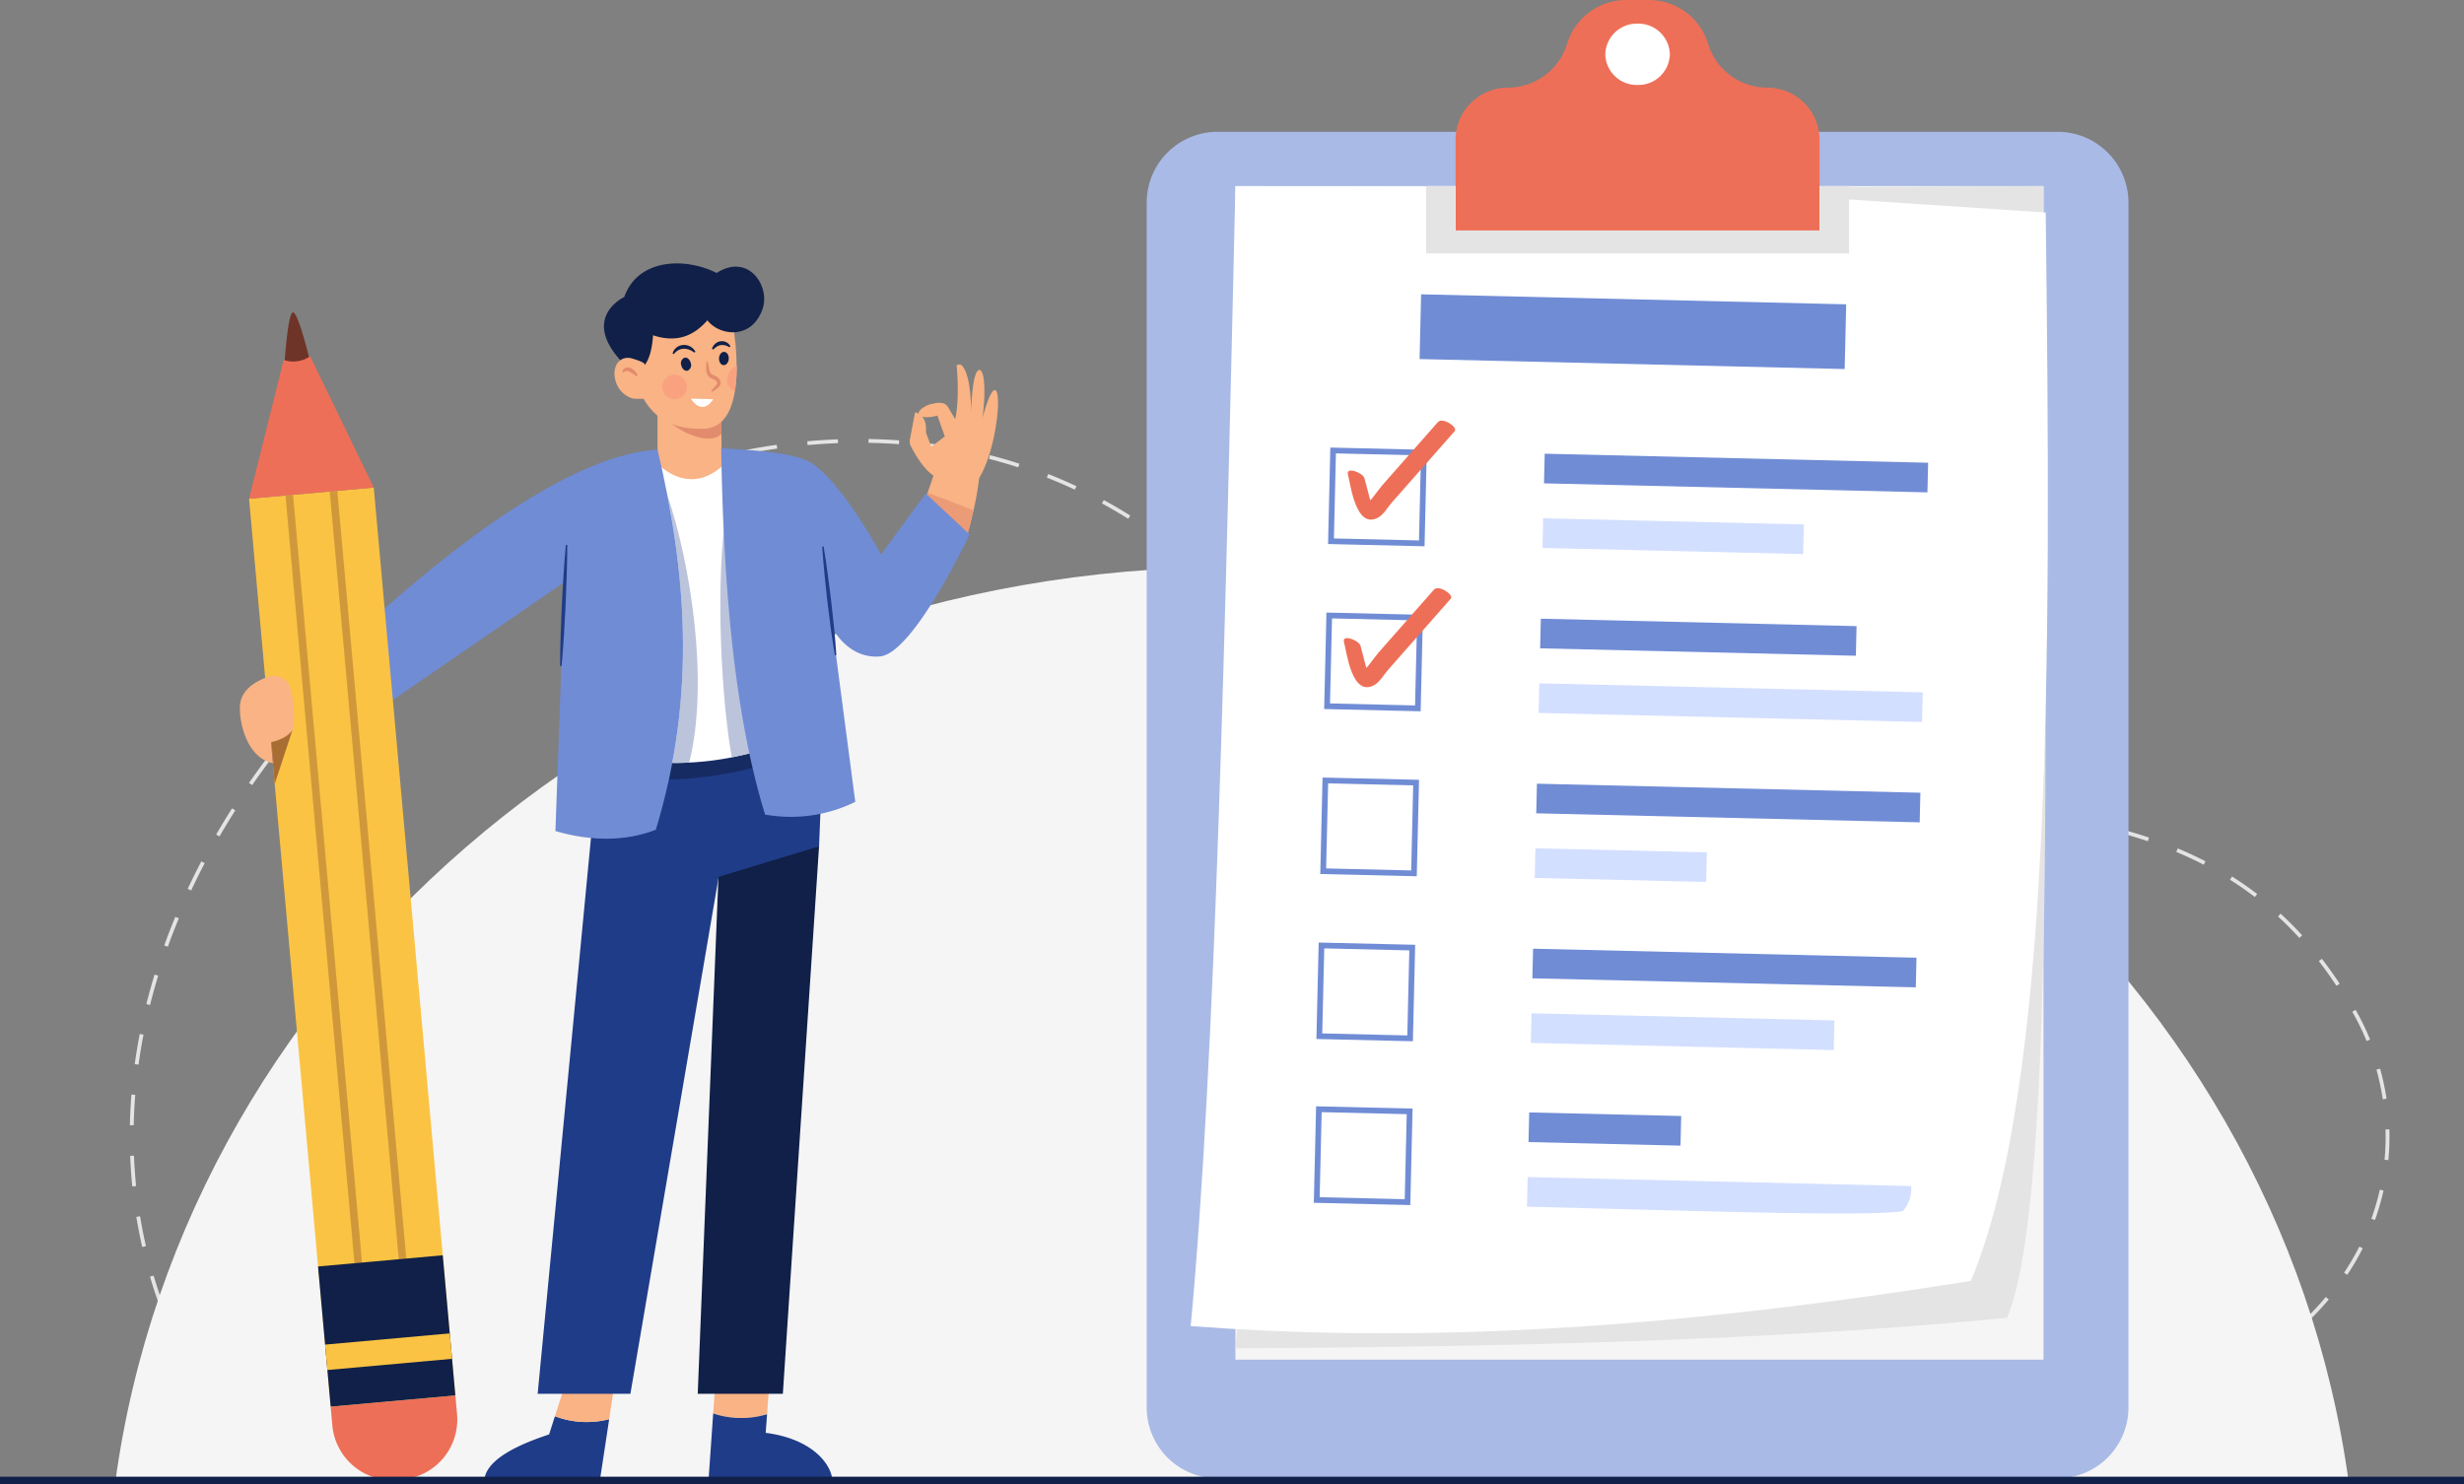 <svg xmlns="http://www.w3.org/2000/svg" width="682.923" height="411.483" viewBox="0 0 682.923 411.483">
  <rect x="0" y="0" width="682.923" height="411.483" fill="#808080" stroke="none"/>
  <g id="g10" transform="translate(-320.566 2340.059)">
    <g id="g12" transform="translate(320.566 -2340.059)">
      <g id="g18" transform="translate(36.012 121.687)">
        <path id="path20" d="M1125.018-1550.864a69.548,69.548,0,0,1,1.759,8.219l1.046-.159a71.585,71.585,0,0,0-1.79-8.343l-1.015.283m2.52,16.588c.018.668.031,1.337.031,2q0,3.185-.3,6.391l1.051.1q.307-3.257.307-6.492c0-.679-.009-1.358-.031-2.036l-1.055.032h0m-1.59,16.691a65.883,65.883,0,0,1-2.346,8.066l1,.356a68.57,68.57,0,0,0,2.382-8.19l-1.033-.232h0m-5.672,15.774a71.424,71.424,0,0,1-4.234,7.252l.877.584a72.179,72.179,0,0,0,4.3-7.358l-.944-.478M1111-1487.84a81.589,81.589,0,0,1-5.744,6.143l.735.761a82.3,82.3,0,0,0,5.815-6.222l-.806-.681m-12.062,11.691q-3.2,2.555-6.8,4.965l.588.879q3.633-2.432,6.87-5.017l-.659-.827h0m-13.981,9.37q-3.573,2.012-7.48,3.879l.454.953q3.941-1.877,7.547-3.911l-.521-.922m-15.2,7.27q-3.814,1.538-7.912,2.94l.343,1q4.127-1.407,7.961-2.96l-.392-.977m-15.962,5.467q-3.96,1.141-8.166,2.152l.245,1.028q4.228-1.018,8.211-2.163l-.289-1.017m-16.421,3.961q-4.054.8-8.317,1.492l.169,1.043q4.281-.689,8.353-1.5l-.2-1.035m-16.679,2.7q-4.107.523-8.4.943l.1,1.051q4.308-.42,8.428-.946l-.129-1.049m-16.83,1.64q-4.141.285-8.442.472l.044,1.057q4.321-.186,8.473-.476l-.076-1.053m-16.9.742q-3.773.071-7.667.074h-.8v1.056h.8q3.907,0,7.689-.077l-.022-1.054h0m-16.924-.032q-4.161-.091-8.46-.269l-.045,1.057q4.308.178,8.482.269l.022-1.057m-16.915-.695q-4.161-.245-8.442-.573l-.08,1.054q4.288.329,8.46.573l.062-1.054m-16.879-1.281q-4.161-.38-8.424-.835l-.111,1.051c2.845.3,5.664.581,8.438.837l.1-1.053m-16.835-1.791q-4.154-.5-8.4-1.072l-.142,1.048q4.255.57,8.411,1.072l.129-1.049m-16.786-2.25q-4.141-.606-8.371-1.281l-.165,1.043q4.234.673,8.384,1.283l.151-1.046M885.9-1453.7q-4.127-.705-8.339-1.468l-.192,1.038q4.221.768,8.353,1.471l.178-1.04m-16.666-3.027q-4.114-.788-8.308-1.64l-.209,1.035q4.194.851,8.317,1.642l.2-1.038m-16.6-3.359q-4.1-.868-8.278-1.8l-.23,1.032q4.184.927,8.285,1.8l.223-1.035m-16.539-3.663q-4.089-.942-8.246-1.936l-.245,1.027q4.16.994,8.253,1.939l.238-1.03m-16.475-3.94q-4.072-1.011-8.214-2.068l-.261,1.022q4.144,1.061,8.222,2.07l.253-1.025h0m-16.411-4.2q-1.188-.313-2.382-.629-2.927-.78-5.831-1.492l-.253,1.025q2.9.713,5.813,1.487,1.193.317,2.385.631l.269-1.022h0m-16.482-4.035q-4.179-.908-8.319-1.693l-.2,1.038q4.124.785,8.29,1.688l.224-1.032m-16.686-3.164q-4.223-.686-8.4-1.247l-.142,1.046q4.164.563,8.375,1.244l.169-1.043m-16.833-2.274q-4.25-.459-8.454-.806l-.087,1.051q4.188.349,8.427.805l.114-1.051h0m-16.926-1.4q-4.27-.242-8.483-.378l-.034,1.056q4.2.135,8.456.378l.061-1.056m-16.973-.55q-1.482-.012-2.956-.011-2.781,0-5.53.04l.016,1.057q2.742-.039,5.514-.04,1.47,0,2.948.011l.008-1.057m-16.968.254q-4.274.162-8.478.409l.063,1.057q4.191-.25,8.454-.41l-.04-1.056h0m-16.942,1q-4.266.337-8.451.755l.1,1.051q4.175-.416,8.432-.755l-.085-1.051m-16.886,1.666q-4.254.5-8.418,1.059l.14,1.046q4.156-.559,8.4-1.057l-.122-1.049m-16.817,2.248q-4.241.634-8.381,1.31l.17,1.043q4.133-.673,8.367-1.307l-.156-1.046m-16.745,2.723q-4.232.738-8.347,1.5l.191,1.04q4.111-.756,8.338-1.495l-.182-1.041m-16.682,3.056q-4.231.808-8.325,1.6l.2,1.038q4.093-.8,8.322-1.6l-.2-1.038m-16.646,3.216q-4.244.82-8.323,1.59l.2,1.038q4.082-.764,8.328-1.59l-.2-1.038m-16.655,3.114q-4.279.756-8.349,1.4l.164,1.043q4.081-.642,8.369-1.4l-.183-1.041m-16.724,2.6q-4.343.551-8.4.885l.085,1.054q4.088-.333,8.451-.89l-.132-1.049m-16.83,1.294c-.384.005-.765.005-1.144.005-2.526,0-4.949-.1-7.264-.317l-.1,1.053c2.353.22,4.808.32,7.363.32.383,0,.769,0,1.157-.005l-.012-1.056m-16.67-1.706a35.94,35.94,0,0,1-7.789-2.95l-.492.937a37.147,37.147,0,0,0,8.016,3.037l.264-1.025h0m-14.517-7.791a31.307,31.307,0,0,1-5.131-6.528l-.907.541a32.371,32.371,0,0,0,5.3,6.748l.734-.761m-8.64-14.113q-1.451-4-2.635-8.021l-1.013.3q1.194,4.049,2.655,8.081l.993-.362m-4.769-16.187q-.945-4.135-1.622-8.282l-1.042.169q.683,4.179,1.635,8.348l1.03-.235m-2.728-16.651q-.424-4.211-.587-8.419l-1.056.04q.166,4.243.592,8.485l1.051-.106h0m-.663-16.862q.089-4.219.426-8.425l-1.053-.085q-.339,4.235-.429,8.488l1.056.021m1.336-16.8q.573-4.171,1.378-8.314l-1.037-.2q-.809,4.172-1.387,8.369l1.046.145m3.2-16.535q1.021-4.089,2.257-8.137l-1.01-.309q-1.243,4.072-2.272,8.189l1.025.256m4.922-16.152q1.426-3.965,3.05-7.878l-.976-.4q-1.632,3.934-3.068,7.923l.994.359m6.465-15.605q1.79-3.815,3.759-7.569l-.935-.491q-1.978,3.771-3.78,7.611l.956.449m7.843-14.969q2.115-3.649,4.391-7.223l-.891-.568q-2.287,3.593-4.414,7.26l.914.531m9.06-14.243q2.4-3.458,4.944-6.832l-.844-.637q-2.555,3.391-4.969,6.867l.868.6m10.15-13.474q2.663-3.268,5.455-6.442l-.793-.7q-2.8,3.189-5.48,6.472l.819.668m11.146-12.682q2.9-3.066,5.919-6.03l-.741-.754q-3.029,2.977-5.945,6.057l.767.727m12.053-11.846q3.12-2.853,6.343-5.594l-.684-.8q-3.236,2.753-6.371,5.62l.713.779m12.884-10.96q3.321-2.626,6.733-5.13l-.625-.851q-3.426,2.514-6.762,5.152l.655.829m13.649-10.016q3.507-2.384,7.091-4.633l-.561-.895q-3.6,2.259-7.124,4.654l.594.874m14.352-9q3.677-2.122,7.42-4.1l-.493-.935q-3.759,1.983-7.455,4.115l.528.916m14.994-7.906q3.821-1.829,7.7-3.5l-.418-.97q-3.893,1.678-7.734,3.518l.456.952h0m15.524-6.689q3.957-1.517,7.953-2.862l-.337-1q-4.017,1.35-7.995,2.877l.378.986m16.02-5.38q4.071-1.174,8.169-2.159l-.247-1.028q-4.121.991-8.215,2.172l.293,1.015h0m16.426-3.941q4.16-.8,8.332-1.386l-.148-1.046q-4.195.594-8.382,1.4l.2,1.037m16.741-2.36q4.219-.38,8.438-.539l-.04-1.056q-4.246.159-8.493.542l.095,1.052m16.881-.626q4.227.072,8.435.38l.077-1.053q-4.235-.312-8.494-.382l-.018,1.056m16.833,1.241q4.179.552,8.33,1.353l.2-1.037q-4.179-.807-8.393-1.363l-.137,1.047h0m16.562,3.2q4.073,1.048,8.1,2.352l.325-1.005q-4.056-1.316-8.163-2.37l-.261,1.023h0m16.036,5.2q3.906,1.539,7.751,3.339l.449-.957q-3.874-1.814-7.812-3.366l-.388.983m15.278,7.154q3.676,2.005,7.281,4.269l.562-.9q-3.633-2.28-7.336-4.3l-.507.928m14.293,8.968q3.4,2.428,6.724,5.1l.663-.823q-3.347-2.695-6.774-5.14l-.613.86h0m13.149,10.578q2.012,1.813,3.99,3.724,1.085,1.048,2.176,2.071l.721-.77q-1.082-1.018-2.163-2.061-1.993-1.924-4.017-3.749l-.708.785m12.46,11.478q3.248,2.815,6.523,5.423l.658-.827q-3.257-2.595-6.489-5.394l-.692.8m13.268,10.565q3.47,2.529,6.964,4.845l.584-.88q-3.474-2.305-6.925-4.819l-.623.854m14.134,9.377q3.676,2.208,7.371,4.206l.5-.929q-3.672-1.989-7.328-4.183l-.544.905m14.922,8.079q3.847,1.864,7.712,3.533l.423-.972q-3.847-1.656-7.676-3.511l-.459.951m15.579,6.723q3.994,1.521,7.992,2.855l.338-1q-3.981-1.331-7.952-2.842l-.378.988m16.1,5.382q4.094,1.189,8.2,2.211l.254-1.025q-4.074-1.022-8.152-2.2l-.3,1.017h0m16.465,4.123q4.168.888,8.331,1.635l.187-1.041q-4.147-.745-8.295-1.627l-.223,1.032m16.706,3.013q4.214.63,8.411,1.146l.129-1.048q-4.187-.519-8.38-1.144l-.16,1.046m16.848,2.089q4.234.428,8.451.769l.085-1.054q-4.208-.345-8.433-.766l-.1,1.051m16.911,1.389q4.254.281,8.469.507l.058-1.057q-4.214-.226-8.455-.5l-.071,1.054m16.942.93q4.254.2,8.469.375l.044-1.054q-4.208-.182-8.464-.375l-.049,1.054m16.942.737q4.261.186,8.464.388l.053-1.056q-4.207-.207-8.473-.386l-.045,1.054h0m16.924.843q4.261.25,8.451.565l.08-1.053q-4.2-.317-8.469-.568l-.062,1.057m16.884,1.288q4.248.416,8.4.94l.138-1.048q-4.181-.531-8.437-.943l-.1,1.051m16.768,2.152q4.2.69,8.3,1.548l.218-1.033q-4.121-.868-8.349-1.558l-.169,1.043m16.505,3.5c2.729.729,5.423,1.535,8.063,2.425l.338-1q-4-1.346-8.13-2.445l-.272,1.022h0m15.958,5.393q3.874,1.621,7.6,3.542l.485-.94q-3.767-1.941-7.676-3.576l-.41.974m14.884,7.709q3.526,2.223,6.888,4.791l.641-.84q-3.4-2.6-6.964-4.846l-.566.9h0m13.308,10.184q3.039,2.789,5.922,5.942l.779-.713q-2.912-3.189-5.984-6.008l-.717.779h0m11.318,12.368q2.511,3.253,4.884,6.845l.882-.581q-2.4-3.629-4.929-6.909l-.837.644h0m9.27,14.042c.1.185.209.367.312.552a70.632,70.632,0,0,1,3.656,7.569l.971-.4a70.279,70.279,0,0,0-3.7-7.685c-.1-.185-.209-.37-.312-.552l-.922.517" transform="translate(-502.377 1725.705)" fill="#e4e4e4"/>
      </g>
      <g id="g22" transform="translate(31.928 157.205)">
        <path id="path24" d="M1100.82-1292.529H481.758c19.374-143.14,150.556-253.859,309.531-253.859s290.157,110.719,309.531,253.859" transform="translate(-481.758 1546.387)" fill="#f6f5f5"/>
      </g>
      <g id="g26" transform="translate(317.819 36.541)">
        <path id="path28" d="M2177.6-1782.31H1944.75a19.631,19.631,0,0,1-19.63-19.63v-334a19.63,19.63,0,0,1,19.63-19.631H2177.6a19.63,19.63,0,0,1,19.626,19.631v334a19.631,19.631,0,0,1-19.626,19.63" transform="translate(-1925.12 2155.574)" fill="#a9bae6"/>
      </g>
      <g id="g30" transform="translate(342.412 51.586)">
        <path id="path32" d="M2273.244-2079.617v325.335H2049.281v-325.335h223.963" transform="translate(-2049.281 2079.617)" fill="#f6f5f5"/>
      </g>
      <g id="g34" transform="translate(342.407 51.587)">
        <path id="path36" d="M2273.219-2079.614c.07,126.865,4.166,279.868-10.086,313.743-62.765,6.117-136.259,8.079-213.879,8.443l29.5-321.2,194.462-.984" transform="translate(-2049.254 2079.614)" fill="#e4e4e4"/>
      </g>
      <g id="g38" transform="translate(330.008 51.603)">
        <path id="path40" d="M2202.911-1776.06c-97.834,15.658-163.219,16.485-216.252,12.547,6.873-73.158,9.631-194.687,12.4-316.023l117.89.26,106.693,7.043c1.555,125.935,1.726,242.262-20.731,296.172" transform="translate(-1986.66 2079.536)" fill="#fff"/>
      </g>
      <g id="g42" transform="translate(393.45 81.589)">
        <path id="path44" d="M2424.773-1907.428l-117.818-2.77.423-17.947,117.818,2.774-.423,17.944" transform="translate(-2306.955 1928.145)" fill="#708cd5"/>
      </g>
      <g id="g46" transform="translate(427.937 125.777)">
        <path id="path48" d="M2587.534-1702.555l-106.272-2.5-.194,8.214,106.272,2.5.194-8.214" transform="translate(-2481.068 1705.056)" fill="#708cd5"/>
      </g>
      <g id="g50" transform="translate(427.516 143.688)">
        <path id="path52" d="M2551.369-1612.932l-72.234-1.7-.194,8.214,72.234,1.7.194-8.214" transform="translate(-2478.941 1614.632)" fill="#d3dfff"/>
      </g>
      <g id="g54" transform="translate(368.894 124.881)">
        <path id="path56" d="M2208.135-1683.829l-25.158-.593.59-25.158,25.161.593-.593,25.158" transform="translate(-2182.977 1709.58)" fill="#fff"/>
      </g>
      <g id="g58" transform="translate(368.085 124.068)">
        <path id="path60" d="M2204.861-1687.122l.023-.791-24.37-.574.555-23.573,23.575.555-.572,24.367.788.017.023-.791-.023.791.792.02.614-25.949-26.743-.631-.631,26.743,26.743.628.017-.791-.791-.02" transform="translate(-2178.892 1713.683)" fill="#708cd5"/>
      </g>
      <g id="g62" transform="translate(373.539 116.609)">
        <path id="path64" d="M2206.482-1736.45c.775,2.972,2.209,15.43,8.447,11.947,1.44-.8,2.657-2.927,3.736-4.149q2.9-3.3,5.8-6.588,5.806-6.589,11.606-13.178c.992-1.125-3.386-3.948-4.631-2.536q-5.156,5.857-10.314,11.715-2.578,2.926-5.161,5.856c-1.191,1.354-3.951,5.724-5.721,6.111q1.446.465,2.889.932c.68.559-.585-3.4-.611-3.506q-.723-2.754-1.443-5.511c-.4-1.518-5.184-3.343-4.6-1.093" transform="translate(-2206.432 1751.34)" fill="#ee6f57"/>
      </g>
      <g id="g66" transform="translate(426.865 171.516)">
        <path id="path68" d="M2563.356-1472.076l-87.511-2.06-.192,8.214,87.511,2.059.191-8.214" transform="translate(-2475.654 1474.135)" fill="#708cd5"/>
      </g>
      <g id="g70" transform="translate(426.439 189.427)">
        <path id="path72" d="M2579.969-1381.21l-106.272-2.5-.194,8.214,106.273,2.5.194-8.215" transform="translate(-2473.503 1383.711)" fill="#d3dfff"/>
      </g>
      <g id="g74" transform="translate(367.819 170.62)">
        <path id="path76" d="M2202.709-1452.91l-25.158-.592.592-25.158,25.158.592-.592,25.158" transform="translate(-2177.551 1478.66)" fill="#fff"/>
      </g>
      <g id="g78" transform="translate(367.007 169.809)">
        <path id="path80" d="M2199.42-1456.192l.017-.792-24.366-.573.556-23.575,23.574.556-.573,24.366.792.019.017-.792-.017.792.792.019.61-25.951-26.742-.629-.629,26.743,26.742.629.02-.792-.792-.019" transform="translate(-2173.451 1482.753)" fill="#708cd5"/>
      </g>
      <g id="g82" transform="translate(372.446 163.058)">
        <path id="path84" d="M2200.962-1501.948c.776,2.974,2.21,15.43,8.447,11.947,1.44-.8,2.659-2.927,3.735-4.148q2.9-3.294,5.8-6.588,5.805-6.589,11.607-13.177c.99-1.125-3.389-3.947-4.631-2.536q-5.161,5.856-10.316,11.713-2.58,2.928-5.158,5.857c-1.194,1.355-3.953,5.724-5.722,6.112l2.885.933c.681.558-.584-3.4-.61-3.506q-.721-2.756-1.44-5.512c-.4-1.518-5.187-3.343-4.6-1.093" transform="translate(-2200.913 1516.838)" fill="#ee6f57"/>
      </g>
      <g id="g86" transform="translate(425.785 217.256)">
        <path id="path88" d="M2576.666-1240.708l-106.273-2.5L2470.2-1235l106.273,2.5.194-8.213" transform="translate(-2470.199 1243.209)" fill="#708cd5"/>
      </g>
      <g id="g90" transform="translate(425.363 235.165)">
        <path id="path92" d="M2515.79-1151.676l-47.528-1.12-.191,8.216,47.525,1.117.194-8.213" transform="translate(-2468.071 1152.796)" fill="#d3dfff"/>
      </g>
      <g id="g94" transform="translate(366.742 216.358)">
        <path id="path96" d="M2197.274-1222l-25.16-.591.593-25.158,25.157.592-.59,25.158" transform="translate(-2172.113 1247.746)" fill="#fff"/>
      </g>
      <g id="g98" transform="translate(365.93 215.548)">
        <path id="path100" d="M2193.986-1225.275l.017-.79-24.365-.576.555-23.573,23.571.555-.572,24.365.793.019.017-.79-.017.79.791.018.611-25.95-26.744-.629-.628,26.742,26.744.629.017-.792-.791-.018" transform="translate(-2168.016 1251.835)" fill="#708cd5"/>
      </g>
      <g id="g106" transform="translate(424.711 262.995)">
        <path id="path108" d="M2571.243-1009.792l-106.271-2.5-.193,8.213,106.271,2.5.194-8.213" transform="translate(-2464.779 1012.293)" fill="#708cd5"/>
      </g>
      <g id="g110" transform="translate(424.289 280.904)">
        <path id="path112" d="M2546.794-919.9l-83.951-1.978-.193,8.216,83.951,1.975.193-8.214" transform="translate(-2462.651 921.878)" fill="#d3dfff"/>
      </g>
      <g id="g114" transform="translate(365.665 262.097)">
        <path id="path116" d="M2191.836-991.071l-25.16-.594.594-25.158,25.157.591-.592,25.161" transform="translate(-2166.677 1016.823)" fill="#fff"/>
      </g>
      <g id="g118" transform="translate(364.852 261.287)">
        <path id="path120" d="M2188.541-994.35l.02-.792-24.368-.576.556-23.573,23.575.554-.573,24.368.791.018.02-.792-.02.792.794.019.61-25.953-26.742-.629-.632,26.742,26.745.631.02-.792-.794-.019" transform="translate(-2162.571 1020.913)" fill="#708cd5"/>
      </g>
      <g id="g126" transform="translate(423.645 308.388)">
        <path id="path128" d="M2501.712-782.13l-42.126-.99-.192,8.213,42.126.993.192-8.216" transform="translate(-2459.395 783.121)" fill="#708cd5"/>
      </g>
      <g id="g130" transform="translate(423.218 326.3)">
        <path id="path132" d="M2563.708-690.189l-106.273-2.5-.193,8.213c41.116.964,93.467,2.892,104.147,1.252a9.215,9.215,0,0,0,2.319-6.964" transform="translate(-2457.242 692.69)" fill="#d3dfff"/>
      </g>
      <g id="g134" transform="translate(364.949 307.498)">
        <path id="path136" d="M2188.221-761.861l-25.159-.591.594-25.161,25.159.594-.594,25.158" transform="translate(-2163.062 787.613)" fill="#fff"/>
      </g>
      <g id="g138" transform="translate(364.138 306.687)">
        <path id="path140" d="M2184.937-765.141l.017-.792-24.364-.573.553-23.576,23.577.555-.575,24.368.793.018.017-.792-.017.792.793.018.611-25.95L2159.6-791.7l-.631,26.743,26.742.631.02-.792-.793-.018" transform="translate(-2158.968 791.704)" fill="#708cd5"/>
      </g>
      <g id="g146" transform="translate(403.428)">
        <path id="path148" d="M2458.215-2301.256v25.109H2357.329v-25.109a14.506,14.506,0,0,1,4.246-10.259,11.555,11.555,0,0,1,1.024-.916,14.394,14.394,0,0,1,9.235-3.33,17.054,17.054,0,0,0,7.417-1.689,17.526,17.526,0,0,0,2.787-1.679,17.07,17.07,0,0,0,6.19-8.779,17.163,17.163,0,0,1,6.382-8.917,17.143,17.143,0,0,1,10.015-3.233h6.295a17.146,17.146,0,0,1,10.015,3.233,17.165,17.165,0,0,1,6.381,8.917,17.07,17.07,0,0,0,6.19,8.779,17.658,17.658,0,0,0,2.787,1.679,17.054,17.054,0,0,0,7.417,1.689,14.394,14.394,0,0,1,9.235,3.33,14.431,14.431,0,0,1,5.27,11.175" transform="translate(-2357.329 2340.059)" fill="#ee6f57"/>
      </g>
      <g id="g150" transform="translate(395.242 51.584)">
        <path id="path152" d="M2433.258-2079.63v18.669H2316v-18.669h8.188v12.329h100.884v-12.329h8.188" transform="translate(-2315.999 2079.63)" fill="#e4e4e4"/>
      </g>
      <g id="g154" transform="translate(444.922 6.551)">
        <path id="path156" d="M2584.714-2298.478a8.734,8.734,0,0,1-8.948,8.5,8.735,8.735,0,0,1-8.95-8.5,8.736,8.736,0,0,1,8.95-8.5,8.735,8.735,0,0,1,8.948,8.5" transform="translate(-2566.816 2306.983)" fill="#fff"/>
      </g>
      <path id="path158" d="M1601.912-1798.275c-3.579-.679-6.922-6.655-8.084-8.948a2.853,2.853,0,0,1-.259-1.82l1.426-7.548s3.285.557,3.032,4.933a3.251,3.251,0,0,0,.227,1.334l1.26,3.291,3.719-2.879-2.039-5.76s-2.731.75-4.141.3c-2.892-.924.9-3.18,2.1-3.42s3.84-1.2,5.039.84,1.92,3.24,1.92,3.24,1.32-4.561.42-14.758c-.04-.46,1.109-.449,1.431-.119.967.983,2.506,3.975,2.588,13.075,0,0,.161-10.606,1.978-11.7,1.5-.9,2.258,4.292,1.2,13.094,0,0,1.957-7.622,3.359-7.635,2.364-.024.029,20.357-5.913,26.431l-9.265-1.957" transform="translate(-1341.382 1930.888)" fill="#f9b384"/>
      <path id="path160" d="M1622.986-1686.289q-.158,1.521-.349,2.947v.011a85.663,85.663,0,0,1-1.563,8.99c-.032.127-.053.243-.084.359-1.807,7.405-2.134,11.029-8.3,10.057l-6.349-7.226-.063-.074-.465-.528,1.289-3.8.169-.5.951-2.768.116-.359,1.627-4.764.655-1.933,12.37-.412" transform="translate(-1351.237 1815.783)" fill="#f9b384"/>
      <path id="path162" d="M1017.8-357.946l-1.616,5.052c-11.081,3.639-17.544,7.809-17.959,12.677h32.044l2.569-16.913a24.836,24.836,0,0,1-15.037-.816" transform="translate(-863.997 750.549)" fill="#1f3c88"/>
      <path id="path164" d="M1101.068-421.332l-4.018,12.555a24.835,24.835,0,0,0,15.037.816l1.657-10.907-12.677-2.464" transform="translate(-943.25 801.38)" fill="#f9b384"/>
      <path id="path166" d="M1333.45-412.545l.94-12.788-15.053.792-.823,11.789a24.628,24.628,0,0,0,14.935.206" transform="translate(-1120.848 804.588)" fill="#f9b384"/>
      <path id="path168" d="M1346.333-343.318c-.415-4.867-6.074-11.533-18.487-13.118l.38-5.171a24.627,24.627,0,0,1-14.935-.206L1312-343.318h34.332" transform="translate(-1115.624 753.65)" fill="#1f3c88"/>
      <path id="path170" d="M1258.8-1764.656l-18.159.127V-1792h17.61l.011,1.68.084,8.7.127,13.976.327,2.979" transform="translate(-1058.399 1900.552)" fill="#f9b384"/>
      <path id="path172" d="M1267.8-1768.144c-3.264,3.433-11.779-.444-15.37-4.225l15.286-4.479.084,8.7" transform="translate(-1067.851 1888.406)" fill="#e28b6d"/>
      <path id="path174" d="M1234.964-1898.072a39.274,39.274,0,0,1-.475,6.18c-.887,5.536-3.232,10.321-8.641,10.469-12.782.37-16.427-6.941-18.835-12.92s1.5-20.388,1.5-20.388l16.543-1.637,9.084,7.448a67.764,67.764,0,0,1,.824,10.849" transform="translate(-1030.803 2000.29)" fill="#f9b384"/>
      <path id="path176" d="M1175-1941.879s3.647-.166,4.27-9.579c6.521,2.181,11.286.193,15.061-4.152,3.222,4.255,12.24,5.588,15.286-3.124,2.2-6.293-3.874-15.669-12.721-9.991-8.67-4.381-21.822-4.08-25.606,6.666,0,0-13.156,6.066.774,19.422a16.191,16.191,0,0,0,2.936.758" transform="translate(-998.27 2044.401)" fill="#102048"/>
      <path id="path178" d="M1330.519-1155.6l-10.038,151.776h-23.592l5.9-147.279,3.61-1.672,24.123-2.826" transform="translate(-1103.506 1390.207)" fill="#102048"/>
      <path id="path180" d="M1089.44-1306.061l-16.55,172.542h25.706l24.473-143.318,27.818-8.451,1.233-30.635-61.975-1.408-.7,11.269" transform="translate(-923.874 1519.905)" fill="#1f3c88"/>
      <path id="path182" d="M1440.023-1311.184h-.013l-.013-.053.026.053" transform="translate(-1218.267 1515.019)" fill="#6c758d"/>
      <path id="path184" d="M1256.515-1298.7q.5-2.318.935-4.619c.3,0,.6.005.894.005q1.911,0,3.805-.1h0a80.754,80.754,0,0,0,11.8-1.447h0a95.367,95.367,0,0,0,17.6-5.24h0c.475-.18.94-.38,1.394-.57l-.071-.3h.013l1.32,2.646c-4.83,4.957-22.675,9.286-37.69,9.626" transform="translate(-1071.129 1514.805)" fill="#162b62"/>
      <path id="path186" d="M1240.736-1624.775c-.454.19-.919.391-1.394.57a95.377,95.377,0,0,1-17.6,5.24,80.752,80.752,0,0,1-11.8,1.447,68.187,68.187,0,0,1-18.529-1.5l7.87-73.377.962-8.948s10.3,12.677,21.655-1.32l18.835,77.887" transform="translate(-1018.923 1828.913)" fill="#fff"/>
      <path id="path188" d="M1256.628-1572.844c-.3,0-.6,0-.894-.005,4.907-26.072,3.25-50.479-1.359-74.227,6.277,18.431,11.724,51.586,6.058,74.135h0q-1.892.1-3.805.1" transform="translate(-1069.413 1784.337)" fill="#bbc4db"/>
      <path id="path190" d="M886.93-1710.662c7.825,33.223,11.045,67.411-.484,105.375-8.549,3.251-17.858,3.214-27.818.351l2.465-69.016-58.013,39.879-3.521-21.743c22.3-21.326,60.858-53.538,87.372-54.845" transform="translate(-704.683 1835.329)" fill="#708cd5"/>
      <path id="path192" d="M1331.735-1554.811c-3.5-20.05-4.267-52.989-1.426-67.852l19.026,62.612a95.368,95.368,0,0,1-17.6,5.24h0" transform="translate(-1128.916 1764.76)" fill="#bbc4db"/>
      <path id="path194" d="M1616.354-1634.986a11.666,11.666,0,0,1-1.785-.156l-6.349-7.226-.063-.074.824-4.331.169-.5.951-2.768.116-.359,12.74,4.838c-.032.127-.053.243-.084.359-1.614,6.613-2.047,10.213-6.518,10.213" transform="translate(-1353.119 1786.999)" fill="#eb9b76"/>
      <path id="path196" d="M1398.53-1688.762s-15.582,33.012-24.825,33.8c-8.961.768-13.2-7.923-13.2-7.923l6.338,48.245a40.45,40.45,0,0,1-25,3.518c-8.377-27.2-11.543-62.374-12.166-101.545,6.781.422,20.213,1,25.022,4.094,8.628,5.546,19.279,25.353,19.279,25.353l12.413-16.9,12.148,11.356" transform="translate(-1129.792 1836.933)" fill="#708cd5"/>
      <path id="path198" d="M718.324-1887.853s.943-15.79,2.55-15.045,4.831,14.475,4.831,14.475l-3.447,5.565-3.934-4.994" transform="translate(-639.538 1989.509)" fill="#6f3428"/>
      <path id="path200" d="M817.8-387.106l.467,5.2A16.681,16.681,0,0,1,803.143-363.8l-1.336.119A16.681,16.681,0,0,1,783.7-378.8l-.467-5.2,34.563-3.106" transform="translate(-691.592 773.933)" fill="#ee6f57"/>
      <path id="path202" d="M703.642-1657.716l22.611,251.674-34.563,3.106-22.611-251.676,34.563-3.1" transform="translate(-600.047 1792.87)" fill="#fbc343"/>
      <path id="path204" d="M717.794-1676.54l-.548-6.1,14.379-1.291.548,6.1-2.1.19-.359-4-10.171.914.359,4-2.1.188" transform="translate(-638.674 1813.891)" fill="#d4c2be"/>
      <path id="path206" d="M739.473-1435.244l-19.461-216.607,2.1-.187,19.272,214.5,10.171-.914-19.272-214.5,2.1-.19,19.366,215.553-1.052.1,1.052-.1.095,1.054-14.38,1.291" transform="translate(-640.893 1789.202)" fill="#d1983b"/>
      <path id="path208" d="M803.653-544.355,769.1-541.249l-.909-10.141-.634-7.046L765.6-580.093l34.565-3.106,1.944,21.656.634,7.046.908,10.141" transform="translate(-677.452 931.185)" fill="#102048"/>
      <path id="path210" d="M810.657-466.819,776.1-463.714l-.634-7.046,34.554-3.106.634,7.046" transform="translate(-685.365 843.508)" fill="#fbc343"/>
      <path id="path212" d="M669.056-1801.918l9.6-38.479a8.25,8.25,0,0,0,7.333-1.011l17.632,36.385-34.566,3.106" transform="translate(-600.029 1940.178)" fill="#ee6f57"/>
      <path id="path214" d="M1188.741-1837.5c-.155-.568-2.734-1.347-3.3-1.5a3.965,3.965,0,0,0-2.694.024c-3.12,1.41-2.7,5.876-1.087,8.224a7.041,7.041,0,0,0,3.815,2.8c.567.161,5.932.227,5.7-.636l-2.429-8.908" transform="translate(-1010.103 1938.427)" fill="#f9b384"/>
      <path id="path216" d="M670.14-1390.922a4.7,4.7,0,0,0-6-3.1c-3.932,1.357-7.357,3.66-7.887,7.58-.483,3.568,1.3,14.964,9.272,16.429l-.651-5.858s4.88-1.138,5.856-3.254c.683-1.479.729-7.661-.589-11.8" transform="translate(-589.702 1581.612)" fill="#f9b384"/>
      <path id="path218" d="M1471.379-1575.223c.42,2.493.776,4.994,1.117,7.5.357,2.5.636,5.013.959,7.519l.819,7.532c.238,2.517.473,5.031.626,7.558l-.409.047c-.433-2.493-.784-5-1.133-7.5l-.943-7.519c-.264-2.514-.57-5.021-.8-7.537s-.475-5.031-.642-7.553l.409-.047" transform="translate(-1243.105 1726.716)" fill="#1f3c88"/>
      <path id="path220" d="M1106.288-1577.361c-.006,2.8-.074,5.6-.157,8.4s-.215,5.594-.319,8.388l-.458,8.382c-.187,2.794-.379,5.586-.651,8.375l-.413-.021c-.008-2.8.065-5.6.141-8.4l.334-8.388c.16-2.794.28-5.591.474-8.382s.377-5.586.635-8.375l.412.021" transform="translate(-949.056 1728.448)" fill="#1f3c88"/>
      <path id="path222" d="M1276.228-1838.026a1.661,1.661,0,0,1-.917,2.1c-.729.164-1.5-.512-1.725-1.508a1.66,1.66,0,0,1,.916-2.1c.729-.164,1.5.512,1.725,1.508" transform="translate(-1084.77 1938.694)" fill="#102048"/>
      <path id="path224" d="M1329.369-1845.748c-.045,1.019-.684,1.819-1.431,1.788s-1.317-.882-1.274-1.9.684-1.82,1.43-1.788,1.318.882,1.276,1.9" transform="translate(-1127.381 1945.186)" fill="#102048"/>
      <path id="path226" d="M1309.053-1833.822a24.169,24.169,0,0,1,.539,2.53,1.979,1.979,0,0,0,.512.879,3.35,3.35,0,0,0,.991.486,2.754,2.754,0,0,1,1.252.946,1.637,1.637,0,0,1,.128,1.727,3.244,3.244,0,0,1-1.032,1.043c-.363.246-.711.5-1.088.734l-.271-.312c.277-.341.582-.652.873-.977a3.142,3.142,0,0,0,.682-.89c.224-.489-.255-1.025-.949-1.3a3.687,3.687,0,0,1-1.287-.732,2.575,2.575,0,0,1-.678-1.4c-.175-.98.025-1.817-.07-2.63l.4-.108" transform="translate(-1112.937 1934.094)" fill="#e28b6d"/>
      <path id="path228" d="M1261.722-1854.924a3.068,3.068,0,0,1,1.078-1.645,3.281,3.281,0,0,1,1.915-.718,3.542,3.542,0,0,1,3.331,1.872l-.324.256a4.534,4.534,0,0,0-2.957-1.078,3.45,3.45,0,0,0-2.67,1.487l-.374-.175" transform="translate(-1075.304 1952.916)" fill="#102048"/>
      <path id="path230" d="M1316.769-1860.409a3.17,3.17,0,0,1,.829-1.334,2.765,2.765,0,0,1,1.5-.742,2.628,2.628,0,0,1,2.8,1.4l-.33.248a3.337,3.337,0,0,0-2.315-.6,2.918,2.918,0,0,0-1.1.4,7.137,7.137,0,0,0-1.025.843l-.356-.211" transform="translate(-1119.448 1957.107)" fill="#102048"/>
      <path id="path232" d="M1287.266-1782.169c1.844,2.887,4.3,3.2,6.2.164l-6.2-.164" transform="translate(-1095.789 1892.672)" fill="#fff"/>
      <path id="path234" d="M1348.9-1820.671h0a.131.131,0,0,0,.005-.032.131.131,0,0,1-.005.032m.38-3.359c.061-.948.09-1.893.1-2.82,0-.232,0-.465,0-.7l.047-.008c-.005,1.038-.055,2.284-.145,3.526" transform="translate(-1145.217 1929.069)" fill="#fecfc9"/>
      <path id="path236" d="M1339.964-1820.638a3.181,3.181,0,0,1-2.208-3.032c0-1.579,1.2-3.568,2.686-3.845,0,.232,0,.465,0,.7-.005.927-.034,1.872-.1,2.821-.087,1.175-.211,2.343-.375,3.328a.13.13,0,0,1-.005.032h0" transform="translate(-1136.279 1929.036)" fill="#faa280"/>
      <path id="path238" d="M1250.741-1808.958a3.405,3.405,0,0,1-3.407-3.4,3.406,3.406,0,0,1,3.407-3.407,3.406,3.406,0,0,1,3.407,3.407,3.405,3.405,0,0,1-3.407,3.4" transform="translate(-1063.766 1919.617)" fill="#faa280"/>
      <path id="path240" d="M1195.1-1823.325a17.287,17.287,0,0,0-1.9-1.254,1.683,1.683,0,0,0-.84-.217,1.88,1.88,0,0,0-.879.4l-.347-.224a1.647,1.647,0,0,1,1-1.078,1.954,1.954,0,0,1,1.529.177,3.954,3.954,0,0,1,1.767,1.946l-.329.248" transform="translate(-1018.691 1927.648)" fill="#e28b6d"/>
      <path id="path242" d="M702.9-1265.385l-.49-5.638.5,5.6-.013.037" transform="translate(-626.778 1482.771)" fill="#a9857e"/>
      <path id="path244" d="M701.04-1302.909l-.5-5.6-.016-.187.2.04-.651-5.858s.171-.04.456-.119a12.757,12.757,0,0,0,2.14-.729c1.333-.549,2.776-1.357,3.26-2.406h0l-4.89,14.861" transform="translate(-624.904 1520.258)" fill="#a76d33"/>
      <path id="path246" d="M700.487-1308.659l-.2-.04-.505-5.815c.176-.04.348-.079.515-.121-.285.079-.456.119-.456.119l.651,5.858m1.946-6.705a9.2,9.2,0,0,0,3.26-2.406c-.484,1.048-1.927,1.857-3.26,2.406" transform="translate(-624.665 1520.258)" fill="#a6674d"/>
      <g id="g248" transform="translate(0 409.371)">
        <path id="path250" d="M320.566-271.18h682.923v-2.112H320.566" transform="translate(-320.566 273.292)" fill="#102048"/>
      </g>
    </g>
  </g>
</svg>

